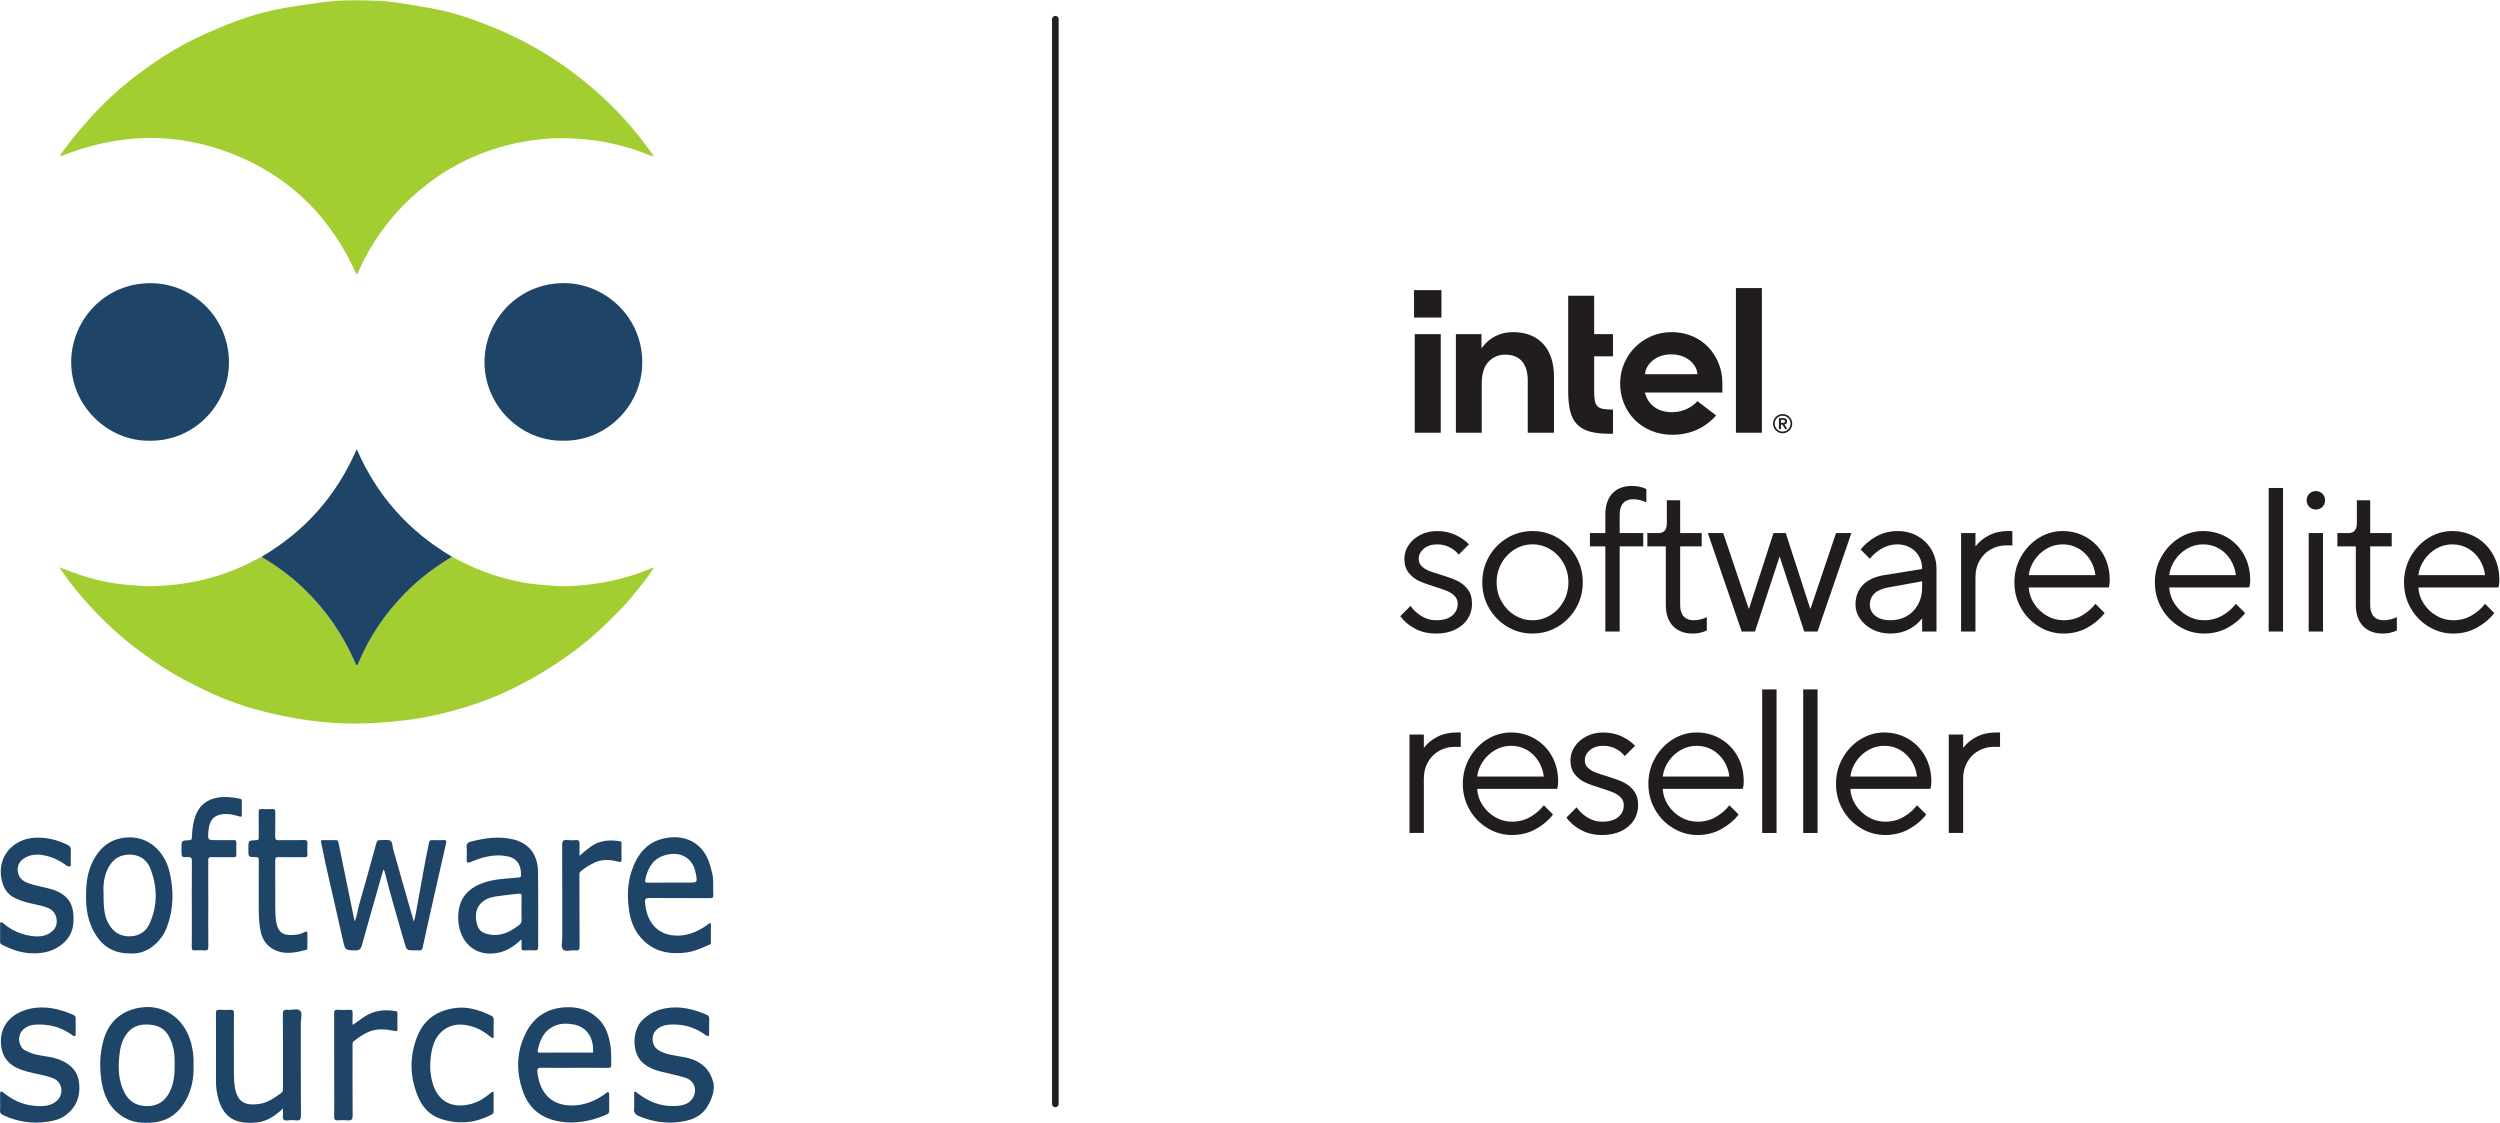 <?xml version="1.0" encoding="UTF-8" standalone="no"?>
<!-- Created with Inkscape (http://www.inkscape.org/) -->

<svg
   version="1.1"
   id="svg2"
   width="1004.76"
   height="451.267"
   viewBox="0 0 1004.76 451.267"
   sodipodi:docname="software-sources-intel-logo.eps"
   xmlns:inkscape="http://www.inkscape.org/namespaces/inkscape"
   xmlns:sodipodi="http://sodipodi.sourceforge.net/DTD/sodipodi-0.dtd"
   xmlns="http://www.w3.org/2000/svg"
   xmlns:svg="http://www.w3.org/2000/svg">
  <defs
     id="defs6" />
  <sodipodi:namedview
     id="namedview4"
     pagecolor="#ffffff"
     bordercolor="#000000"
     borderopacity="0.25"
     inkscape:showpageshadow="2"
     inkscape:pageopacity="0.0"
     inkscape:pagecheckerboard="0"
     inkscape:deskcolor="#d1d1d1" />
  <g
     id="g8"
     inkscape:groupmode="layer"
     inkscape:label="ink_ext_XXXXXX"
     transform="matrix(1.333,0,0,-1.333,0,451.267)">
    <g
       id="g10"
       transform="scale(0.1)">
      <path
         d="m 1970.83,2913.93 c -22.02,5.21 -42.06,15.98 -63.68,22.44 -46.09,13.77 -92.62,24.47 -140.75,28.61 -33.39,2.88 -66.7,5.09 -100.14,3.24 -113.07,-6.22 -218.86,-37.11 -316.11,-95.51 -39.28,-23.59 -75.49,-51.36 -109.34,-82.47 -69.39,-63.76 -122.49,-138.83 -160.57,-224.78 -1.1,-2.48 -1.64,-5.35 -5.48,-7.14 -76.084,170.47 -198.924,294.08 -373.115,362.81 -173.211,68.34 -346.758,62.65 -520.114,-7.61 2.465,10.3 9.305,16.64 14.321,23.57 26.851,37.11 56.66,71.73 87.836,105.34 40.753,43.92 85.238,83.71 132.976,119.5 57.027,42.73 116.813,81.35 181.75,111.73 74.789,34.99 151.035,65.67 232.074,82.5 46.891,9.73 94.407,15.97 141.942,22.35 56.01,7.51 111.97,6.67 167.73,4.43 29.3,-1.18 59.22,-5.48 88.65,-10.42 47.3,-7.95 94.88,-14.57 140.99,-28.15 68.48,-20.16 134.54,-46.44 198.41,-78.52 78.3,-39.33 150.01,-88.06 216.68,-144.81 70.81,-60.27 132.3,-128.73 185.32,-204.96 0.4,-0.58 0.25,-1.54 0.36,-2.32 l 0.26,0.17"
         style="fill:#a2ce32;fill-opacity:1;fill-rule:nonzero;stroke:none"
         id="path12" />
      <path
         d="m 181.262,1673.74 c 22.402,-8.03 44.605,-16.69 67.25,-23.98 46.554,-14.98 94.207,-24.83 143.101,-28.14 18.614,-1.26 37.231,-3.8 55.832,-3.68 112.629,0.76 219.7,24.89 319.731,77.74 7.39,3.91 14.851,7.68 22.281,11.51 1.301,-3.33 4.504,-4.31 7.219,-5.94 42.918,-25.71 82.613,-55.74 118.781,-90.28 66.648,-63.66 117.943,-138.06 154.723,-222.54 1.28,-2.95 1.05,-8.23 5.61,-8.02 4.13,0.19 4.51,5.13 5.82,8.24 33.03,78.6 80.45,147.61 139.92,208.33 42.07,42.96 89.8,78.88 141.44,109.62 34.01,-18.27 68.66,-35.23 105.11,-48.08 55.52,-19.57 112.36,-33.28 171.37,-37 22.98,-1.45 45.92,-4.48 68.96,-3.67 88.32,3.12 173.96,19.14 255.5,54.3 1.79,0.77 3.77,1.12 5.66,1.66 0.38,-0.28 0.76,-0.57 1.12,-0.87 -18.45,-30.73 -42.16,-57.53 -64.39,-85.39 -24.18,-30.3 -52.44,-56.91 -80.05,-84.02 -50.75,-49.82 -107.23,-92.52 -167.06,-130.6 -76.84,-48.91 -158.4,-88.99 -245.22,-116.33 -61.88,-19.48 -125.19,-34.72 -190.01,-42.68 -38.69,-4.75 -77.37,-7.65 -116.31,-9.37 -90.23,-3.97 -178.931,6.08 -266.978,24.86 -35.352,7.55 -70.43,16.53 -104.692,27.46 -62.308,19.88 -121.429,47.72 -179.332,78.3 -46.589,24.61 -89.996,53.76 -132.414,84.77 -34.046,24.89 -66.293,51.85 -96.816,80.86 -55.02,52.27 -104.82,109.07 -147.234,172.15 0.347,0.28 0.707,0.55 1.078,0.79"
         style="fill:#a2ce32;fill-opacity:1;fill-rule:nonzero;stroke:none"
         id="path14" />
      <path
         d="m 452.098,2056.55 c -128.844,-2.24 -242.172,108.27 -237.321,245.3 4.332,122.27 104.399,232.63 244.184,229.67 127.434,-2.7 235.215,-109.16 231.246,-246.23 C 686.664,2162.99 584.234,2055 452.098,2056.55"
         style="fill:#1e4468;fill-opacity:1;fill-rule:nonzero;stroke:none"
         id="path16" />
      <path
         d="m 1698.26,2056.55 c -130.03,-1.93 -238.82,107.89 -237.47,239.6 1.3,126.23 104.17,238.36 244.3,235.49 123.47,-2.52 237.24,-107.3 231.11,-249.69 -5.17,-119.8 -106.25,-226.97 -237.94,-225.4"
         style="fill:#1e4468;fill-opacity:1;fill-rule:nonzero;stroke:none"
         id="path18" />
      <path
         d="m 1362.97,1706.6 c -51.64,-30.74 -99.37,-66.66 -141.44,-109.62 -59.47,-60.72 -106.89,-129.73 -139.92,-208.33 -1.31,-3.11 -1.69,-8.05 -5.82,-8.24 -4.56,-0.21 -4.33,5.07 -5.61,8.02 -36.78,84.48 -88.075,158.88 -154.723,222.54 -36.168,34.54 -75.863,64.57 -118.781,90.28 -2.715,1.63 -5.918,2.61 -7.219,5.94 129.598,76.26 224.903,182.99 286.063,323.96 61.09,-140.82 157.3,-247.91 287.45,-324.55"
         style="fill:#1e4468;fill-opacity:1;fill-rule:nonzero;stroke:none"
         id="path20" />
      <path
         d="m 1155.66,762.77 c -21.63,-75.739 -43.57,-151.059 -64.31,-226.7 -3.55,-12.929 -8.68,-16.75 -21.67,-16.281 -28.74,1.031 -28.79,0.313 -35.35,29.07 -17.95,78.75 -35.982,157.469 -53.736,236.262 -4.508,20.008 -7.789,40.289 -12.297,60.301 -1.281,5.668 -0.227,7.058 5.23,6.969 12.797,-0.2 25.606,-0.25 38.393,0.027 5.55,0.113 7.48,-2.199 8.54,-7.469 14.55,-71.687 29.32,-143.34 44.05,-215 1.43,-6.961 2.94,-13.91 4.72,-22.328 7.77,16.52 8.86,33.527 13.44,49.539 17.6,61.66 34.95,123.399 51.73,185.289 2.13,7.84 4.91,10.551 12.68,10 9.94,-0.699 21.66,2.641 29.41,-1.609 7.44,-4.09 6.3,-17.09 8.91,-26.129 20.63,-71.551 40.85,-143.211 62.18,-218.332 5.46,16.941 7.1,31.43 9.79,45.641 12.09,64.031 22.4,128.402 35.95,192.171 1.47,6.899 3.86,8.379 9.97,8.227 11.59,-0.297 23.21,-0.43 34.79,0.031 7.42,0.301 8.54,-2.168 6.95,-9.051 -12.36,-53.546 -24.41,-107.168 -36.47,-160.789 -11.54,-51.3 -23.19,-102.578 -34.22,-154 -1.4,-6.488 -3.27,-9.089 -9.78,-8.589 -5.17,0.402 -10.39,0.089 -15.59,0.089 -22.89,0 -22.85,0.012 -29.06,21.641 -15.52,54.039 -31.58,107.93 -46.34,162.18 -4.87,17.879 -9.27,35.941 -13.99,53.898 -0.54,2.043 -1,3.813 -3.92,4.942"
         style="fill:#1e4468;fill-opacity:1;fill-rule:nonzero;stroke:none"
         id="path22" />
      <path
         d="m 1704.6,211.672 c 25.19,0 50.37,-0.102 75.56,0.129 3.11,0.019 8.07,-2.84 8.21,4.758 0.79,43.089 -21.28,73.91 -60.93,80.421 -19.01,3.122 -38.98,3.079 -57.37,-5.539 -29.89,-14.023 -41.55,-40.281 -48.25,-70.55 -1.89,-8.563 -0.08,-9.391 7.21,-9.321 25.19,0.25 50.38,0.102 75.57,0.102 z m 27.02,-45.844 c -33.17,0 -66.36,-0.297 -99.53,0.203 -8.93,0.129 -12.78,-1.551 -11.88,-11.5 6.09,-67.16 46.29,-108.269 118.32,-101.519 32.71,3.066 61.75,16.43 88.06,35.84 2.18,1.609 3.73,4.578 7.07,3.309 4.02,-1.52 3.03,-5.211 3.04,-8.238 0.08,-15.594 -0.2,-31.191 0.16,-46.773 0.14,-6.109 -2.25,-9.59 -7.62,-11.969 -27.32,-12.121 -55.5,-20.09 -85.51,-23.051 -28.92,-2.859 -57.17,-0.16 -84.14,8.691 -40,13.129 -67.57,41.621 -81.87,80.809 -22.63,62.012 -21.43,124.371 9.62,183.101 23.28,44.032 61.43,69.418 112.6,73.329 40.39,3.082 76.03,-6.539 105.27,-35.629 22.5,-22.399 30.83,-51.121 35.56,-81.289 2.91,-18.571 1.56,-37.352 2.11,-56.039 0.22,-7.313 -1.82,-9.543 -9.33,-9.454 -33.97,0.411 -67.95,0.18 -101.93,0.18"
         style="fill:#1e4468;fill-opacity:1;fill-rule:nonzero;stroke:none"
         id="path24" />
      <path
         d="m 1572.4,644.961 c 0,12.769 -0.32,25.551 0.14,38.301 0.23,6.519 -2.17,8.429 -8.26,7.699 -17.61,-2.109 -35.28,-3.672 -52.84,-6.09 -15.57,-2.152 -31.77,-3.711 -45.64,-11.152 -26.01,-13.957 -35.62,-38.559 -29.07,-68.848 5.15,-23.82 15.1,-32.402 38.62,-36.93 35.36,-6.82 63.21,8.321 89.81,28.34 5.95,4.481 7.87,10.129 7.41,17.571 -0.65,10.339 -0.16,20.738 -0.17,31.109 z m 0.01,-91.801 c -21.42,-19.691 -42.97,-34.789 -69.85,-40.301 -70.48,-14.449 -115.27,32.43 -120.52,93.411 -1.44,16.652 -0.47,33.46 4.36,49.679 10.9,36.692 38.27,56.5 72.38,68.211 30.55,10.488 62.82,12 94.69,14.52 18.44,1.449 18.53,0.308 16.99,18.601 -2.1,24.957 -15.02,39.989 -36.69,45.289 -29.92,7.309 -58.83,3.051 -87.47,-5.761 -9.47,-2.918 -18.57,-7.047 -27.78,-10.778 -7.82,-3.16 -12,-2.152 -11.52,7.75 0.59,11.981 1.05,24.09 -0.12,35.969 -1.1,11.102 2.73,15.738 13.45,18.398 42.37,10.532 84.93,16.84 128.09,6.18 48.64,-12.008 72.81,-48.187 73.67,-95.859 1.38,-75.571 0.19,-151.188 0.6,-226.778 0.05,-9.511 -2.51,-12.519 -11.88,-11.761 -9.94,0.789 -20.01,0.57 -29.98,0.039 -7.04,-0.379 -9,2.34 -8.54,8.941 0.5,7.16 0.12,14.379 0.12,24.25"
         style="fill:#1e4468;fill-opacity:1;fill-rule:nonzero;stroke:none"
         id="path26" />
      <path
         d="m 526.488,175.059 c 0,5.601 0.078,11.191 -0.011,16.781 -0.407,25.039 -6.133,49.191 -18.223,70.75 -14.66,26.14 -38.965,33.898 -68.656,33.84 -32.27,-0.059 -52.301,-15.399 -66.274,-41.809 -8.828,-16.68 -11.75,-35.019 -13.613,-53.73 -3.742,-37.653 -2.445,-74.321 15.168,-108.961 14.957,-29.41 39.066,-42.539 71.543,-41.48 30.187,0.992 51.461,15.359 64.933,42.332 13.028,26.059 15.719,53.821 15.133,82.278 z m 57.129,-1.391 C 584.855,129.461 576.113,89.078 550.965,53.078 527.285,19.18 494.766,2.129 453.648,0.32 429.547,-0.738 405.355,0.488 383.777,11.102 338.672,33.27 315.164,71.859 306.891,120.531 c -7.493,44.071 -6.703,88.27 5.851,130.949 14.641,49.782 48.555,82.661 99.731,94.032 76.312,16.957 143.121,-26.961 163.937,-105.672 5.844,-22.09 7.895,-44.488 7.207,-66.172"
         style="fill:#1e4468;fill-opacity:1;fill-rule:nonzero;stroke:none"
         id="path28" />
      <path
         d="m 2023.24,724.211 c 17.2,0 34.4,0 51.59,0 28.05,0 28.19,0.027 22.95,28.078 -10.08,54.039 -56.18,68.57 -99.83,52.262 -32.28,-12.071 -46.28,-40.481 -52.77,-72.813 -1.42,-7.07 2.92,-7.636 8.46,-7.597 23.2,0.168 46.4,0.07 69.6,0.07 z m 120.12,-122.102 c 0,-19.097 0.05,-37.488 -0.04,-55.871 -0.02,-3.34 1.04,-6.898 -3.72,-8.91 -22.98,-9.719 -45.74,-20.648 -70.66,-23.867 -50.34,-6.492 -96.67,2.051 -133.31,40.84 -24.12,25.551 -35.39,57.09 -39.66,91.129 -4.68,37.269 -4.18,74.781 7.39,110.738 16.61,51.57 46.12,91.742 103.55,102.363 37.74,6.981 73.17,0.559 101.81,-26.179 22.79,-21.293 31.88,-50.313 38.73,-80.172 4.97,-21.66 1.71,-43.371 3.22,-64.989 0.58,-8.339 -2.76,-9.781 -10.25,-9.742 -60.77,0.27 -121.54,-0.097 -182.3,0.403 -10.3,0.078 -13.99,-2.082 -13.19,-13.012 4.48,-61.02 38.51,-102.5 102.78,-100.32 31.21,1.058 58.98,14.128 84.39,31.941 3.17,2.219 5.51,5.738 11.26,5.648"
         style="fill:#1e4468;fill-opacity:1;fill-rule:nonzero;stroke:none"
         id="path30" />
      <path
         d="M 853.137,43.23 C 828.641,19.719 802.98,3.609 772.688,0.918 710.191,-4.629 670.59,14.191 655.48,84.148 c -3.093,14.32 -4.375,28.961 -4.335,43.731 0.191,67.191 0.246,134.371 -0.114,201.562 -0.047,8.809 1.961,12.118 11.223,11.379 10.726,-0.851 21.613,-0.73 32.363,-0.031 8.41,0.551 10.801,-2.148 10.75,-10.609 -0.351,-60.391 -0.398,-120.782 -0.035,-181.16 0.09,-15.071 0.574,-30.418 3.402,-45.149 8.477,-44.16 33.934,-52.531 73.215,-46.922 25.617,3.66 45.961,18.711 66.321,33.359 5.523,3.973 4.878,9.512 4.878,15.089 -0.019,73.981 0.262,147.973 -0.304,221.954 -0.086,11.386 3.34,14.589 14.011,13.398 12.965,-1.449 29.938,5.469 38.004,-2.68 7.465,-7.531 2.055,-24.332 2.075,-37.031 0.148,-93.18 -0.168,-186.359 0.386,-279.539 0.075,-11.961 -3.332,-15.32 -14.636,-14.012 -8.286,0.961 -16.918,1.172 -25.137,-0.039 -13,-1.918 -15.988,3.762 -14.539,15.211 0.73,5.769 0.129,11.711 0.129,20.57"
         style="fill:#1e4468;fill-opacity:1;fill-rule:nonzero;stroke:none"
         id="path32" />
      <path
         d="m 312.215,689.949 c 0,-48.129 3.316,-68.929 15.914,-90.929 14.184,-24.758 35.855,-37.731 64.719,-36.731 26.547,0.922 46.828,14.141 57.711,37.57 24.972,53.782 24.101,109.711 3.968,164.172 -10.629,28.75 -33.98,47.078 -71.254,44.289 -29.66,-2.218 -48.168,-19.761 -59.906,-45.718 -11.09,-24.532 -12.433,-50.524 -11.152,-72.653 z m 81.086,-179.211 c -53.43,-0.449 -86.863,23.434 -109.942,64.942 -23.629,42.511 -25.754,88.242 -23.035,135.25 2.192,37.898 12.442,72.64 35.336,103.09 20.266,26.949 46.844,42.148 81.094,45.89 69.863,7.641 119.019,-41.41 133.812,-101.199 14.067,-56.852 13.239,-113.441 -7.214,-168.68 -14.942,-40.351 -57.043,-83.14 -110.051,-79.293"
         style="fill:#1e4468;fill-opacity:1;fill-rule:nonzero;stroke:none"
         id="path34" />
      <path
         d="m 0.352,61.398 c 0,8.801 0.082,17.602 -0.023,26.391 -0.094,7.93 3.75,8.172 8.738,4.141 C 36.133,70.039 66.359,54.77 101.223,51.539 c 26.519,-2.461 53.75,-3.211 74.054,19.039 16.207,17.762 13.301,52.391 -14.507,63.531 -25.082,10.063 -52.028,12.821 -77.813,20.129 -21.57,6.121 -42.441,13.242 -58.359,30.203 -12.711,13.539 -19.035,29.539 -21.16,48.008 -7.266,63.141 35.395,99.141 83.742,110.789 46.8,11.282 90.992,0.91 133.996,-17.758 5.094,-2.21 7.121,-5.23 6.988,-10.89 -0.355,-15.18 -0.043,-30.379 -0.195,-45.57 -0.028,-2.469 1.558,-5.891 -2.196,-7.192 -2.921,-1.008 -5.113,0.524 -7.535,2.301 -33.371,24.531 -70.679,34.461 -112.066,31.902 -38.981,-2.41 -60.051,-35.011 -42.098,-66.57 2.988,-5.25 7.191,-8.602 11.93,-11.172 15.781,-8.539 32.773,-13.277 50.582,-15.859 33.559,-4.852 66.852,-10.86 91.801,-37.121 13.152,-13.84 19.023,-30.688 20.535,-49.508 C 241.984,77.539 229.316,46.578 198.297,23.148 181.109,10.16 161.035,5.699 140.773,2.891 95.422,-3.422 51.805,3.629 10.133,22.941 2.852,26.309 -0.844,30.141 0.164,38.641 c 0.883,7.488 0.184,15.168 0.188,22.758"
         style="fill:#1e4468;fill-opacity:1;fill-rule:nonzero;stroke:none"
         id="path36" />
      <path
         d="m 1912.02,60.48 c 0,8.789 -0.06,17.59 0.04,26.379 0.03,2.269 -0.98,5.129 1.49,6.59 3.25,1.91 4.92,-1.25 7.02,-2.871 32.63,-25.09 68.63,-41.238 110.63,-39.977 18.74,0.559 38.4,2.508 51.91,16.789 19.2,20.27 18.53,57.82 -18.35,69.05 -23.73,7.227 -48.22,11.899 -72.3,18.008 -19.37,4.91 -37.64,12.289 -53.21,25.34 -35.25,29.539 -33.64,98.973 -2.83,129.481 20.47,20.281 44.6,31.648 72.11,36.332 42.51,7.25 82.54,-3.012 121.43,-19.5 5.7,-2.422 8.64,-5.622 8.35,-12.512 -0.6,-14.77 -0.11,-29.578 -0.25,-44.371 -0.02,-2.539 1.39,-5.918 -2.17,-7.321 -2.86,-1.109 -5.07,0.321 -7.53,2.122 -33.35,24.531 -70.65,35.242 -112.02,31.832 -30.73,-2.532 -54.25,-22.422 -47.62,-53.063 3.91,-18.059 16.78,-25.539 32.19,-31.461 23.85,-9.18 49.49,-9.808 73.96,-16.129 38.61,-9.961 64.39,-32.66 75.36,-71.5 8.02,-28.398 -10.76,-76 -36.87,-97.129 -18.84,-15.242 -40.88,-20.66 -63.59,-23.809 -41.18,-5.711 -80.9,0.418 -119.73,15.809 -13.55,5.379 -20.62,11.391 -18.15,26.34 0.83,5.059 0.13,10.371 0.13,15.57"
         style="fill:#1e4468;fill-opacity:1;fill-rule:nonzero;stroke:none"
         id="path38" />
      <path
         d="m 0.352,572.238 c 0.004,8.793 -0.062,17.59 0.051,26.391 0.027,2.16 -0.93,4.992 2.285,5.949 2.609,0.781 4.496,-0.566 6.391,-2.226 C 33.578,580.871 62.441,568.09 94.266,563.48 c 24.285,-3.531 48.382,-1.699 67.148,17.989 16.844,17.672 10.906,52.23 -10.797,63.472 -17.183,8.911 -36.125,11.719 -54.558,15.95 -19.035,4.359 -37.828,9.738 -54.832,18.82 -21.625,11.539 -32.254,31.93 -36.789,55.641 -8.426,44.039 8.609,84.839 46.234,107.726 23.477,14.281 49.883,18.383 76.84,16.313 26.64,-2.051 52.133,-9.262 76.183,-21.403 6.899,-3.476 10.36,-7.379 9.953,-15.519 -0.66,-13.168 -0.031,-26.391 -0.285,-39.578 -0.058,-3.211 2.168,-7.832 -2.57,-9.352 -3.77,-1.219 -7.309,-0.141 -10.969,2.602 -21.265,15.929 -44.953,26.718 -71.277,31.089 -19.293,3.211 -37.926,1.309 -54.957,-9.21 -13.996,-8.641 -21.477,-21.071 -20.152,-37.782 1.383,-17.5 11.199,-29.238 27.02,-35.758 22.375,-9.21 46.453,-12.39 69.66,-18.691 16.66,-4.527 32.371,-10.91 45.598,-22.238 23.508,-20.133 26.551,-47.18 25.801,-75.821 -0.871,-33.332 -16.496,-57.878 -43.438,-75.941 -26.949,-18.059 -57.207,-22.328 -88.863,-20.289 -29.449,1.891 -56.23,12.129 -82.402,24.988 -5.445,2.684 -6.707,5.34 -6.539,10.563 0.277,8.39 0.074,16.789 0.078,25.187"
         style="fill:#1e4468;fill-opacity:1;fill-rule:nonzero;stroke:none"
         id="path40" />
      <path
         d="m 1488.31,93.461 c 0,-19.922 -0.24,-39.461 0.15,-58.992 0.1,-5.547 -2.8,-7.75 -6.82,-9.879 -49.31,-25.98 -100.77,-29.84 -153.26,-12.559 -34.25,11.277 -56.31,37.43 -69.29,69.707 -24.44,60.774 -24.72,122.582 0.88,183.133 20.63,48.797 59.69,73.777 111.58,81.109 39.18,5.54 74.2,-6.269 108.67,-22.402 6.27,-2.937 8.53,-6.738 8.27,-13.719 -0.58,-15.168 -0.13,-30.379 -0.23,-45.57 -0.02,-2.66 1.32,-6.109 -1.3,-7.84 -3.61,-2.379 -6.02,1.571 -8.14,3.27 -16.53,13.301 -34.39,24.472 -54.7,30.5 -31.75,9.422 -62.6,9.531 -89.97,-13.199 -18.69,-15.532 -27.79,-36.571 -32.32,-59.329 -6.72,-33.82 -7.03,-67.98 3.55,-101.211 17.83,-56.011 61.61,-73.699 115.36,-59.511 21.93,5.793 40.52,17.793 57.65,32.27 2.42,2.043 4.56,4.5 9.92,4.223"
         style="fill:#1e4468;fill-opacity:1;fill-rule:nonzero;stroke:none"
         id="path42" />
      <path
         d="m 628,660.219 c 0,-43.188 -0.207,-86.379 0.18,-129.559 0.078,-8.262 -1.977,-11.371 -10.582,-10.73 -9.942,0.75 -20.008,0.621 -29.969,0.031 -7.274,-0.441 -9.617,1.648 -9.481,9.238 0.477,26.781 0.184,53.582 0.184,80.371 0,59.578 -0.219,119.168 0.223,178.739 0.07,9.589 -1.789,13.32 -12.215,12.89 -19.184,-0.789 -19.207,-0.16 -19.207,19.301 0,2.398 0,4.801 0,7.199 0,23.403 -0.012,23.731 23.597,24.43 6.821,0.199 7.489,2.883 7.743,8.57 1.082,24.199 3.632,47.981 13.312,70.832 17.848,42.137 59.199,52.641 94.031,50.758 12.153,-0.648 24.344,-2.18 36.379,-4.859 4.766,-1.059 6.989,-1.762 6.887,-7.032 -0.273,-13.988 -0.219,-27.988 -0.035,-41.976 0.07,-5.434 -1.059,-6.434 -6.781,-4.774 -11.328,3.282 -22.996,6.84 -34.641,7.313 -40.594,1.629 -56.766,-15 -59.488,-54.043 -1.711,-24.547 -1.114,-24.59 23.554,-24.59 17.594,0 35.196,-0.226 52.782,0.121 6.222,0.129 8.433,-1.738 8.183,-8.121 -0.453,-11.566 -0.515,-23.199 0.02,-34.769 0.32,-6.981 -2.184,-8.848 -8.863,-8.739 -21.989,0.34 -43.993,-0.242 -65.973,0.321 -8.098,0.211 -10.027,-2.582 -9.977,-10.161 C 628.148,747.391 628,703.801 628,660.219"
         style="fill:#1e4468;fill-opacity:1;fill-rule:nonzero;stroke:none"
         id="path44" />
      <path
         d="m 780.074,708 c 0,27.578 -0.191,55.16 0.129,82.738 0.082,7.223 -1.019,10.571 -9.609,10.461 -21.703,-0.25 -21.707,0.25 -21.707,21.539 0,1.602 0,3.203 0,4.801 0,23.711 -0.008,24 23.394,24.602 6.516,0.168 7.981,2.269 7.914,8.328 -0.285,25.582 0.071,51.16 -0.254,76.742 -0.082,6.457 1.274,9.277 8.422,8.879 10.762,-0.59 21.602,-0.59 32.364,0 7.445,0.422 9.496,-2.11 9.363,-9.43 -0.43,-23.969 0.293,-47.969 -0.387,-71.941 -0.269,-9.5 1.5,-13.071 12.074,-12.68 24.75,0.91 49.571,-0.219 74.328,0.551 9.458,0.301 11.465,-2.82 10.856,-11.41 -0.738,-10.34 -0.695,-20.801 -0.004,-31.149 0.508,-7.64 -2.203,-9.363 -9.426,-9.242 -25.578,0.422 -51.176,-0.32 -76.738,0.41 -9.395,0.27 -11.113,-2.898 -11.047,-11.449 0.383,-46.762 -0.012,-93.531 0.301,-140.301 0.094,-14.277 0.273,-28.781 2.672,-42.801 6.894,-40.296 28.336,-43 61.363,-39.277 8.691,0.981 16.922,3.957 24.723,7.867 6.558,3.293 8.261,1.063 8.086,-5.679 -0.356,-13.579 -0.047,-27.18 -0.157,-40.77 -0.023,-2.937 0.957,-6.238 -3.793,-7.418 -29.363,-7.293 -58.711,-14.512 -88.613,-2.832 -28.34,11.07 -43.625,32.473 -49.18,61.922 -7.003,37.109 -4.558,74.578 -5.066,111.949 -0.07,5.199 -0.008,10.391 -0.008,15.59"
         style="fill:#1e4468;fill-opacity:1;fill-rule:nonzero;stroke:none"
         id="path46" />
      <path
         d="m 1062.97,295.27 c 14.2,8.121 25.23,18.3 37.88,26.152 28.86,17.906 59.54,20.937 92.12,15.25 5.28,-0.922 5.3,-3.344 5.29,-7.102 -0.04,-15.191 -0.25,-30.379 0.08,-45.558 0.16,-7.094 -1.47,-8.371 -8.93,-6.883 -26.63,5.332 -53.42,8.082 -79.44,-3.469 -15.74,-6.988 -29.54,-16.969 -43.06,-27.43 -5.04,-3.902 -3.91,-9.21 -3.91,-14.281 -0.04,-69.918 -0.28,-139.847 0.23,-209.781 0.08,-11.547 -3.08,-15.789 -14.75,-14.688 -9.91,0.938 -19.99,0.668 -29.95,0.051 -8.35,-0.52 -11.16,2.309 -11.02,10.809 0.45,27.559 0.17,55.141 0.17,82.711 0,75.929 0.14,151.847 -0.2,227.769 -0.04,9.051 1.77,12.828 11.65,12.02 11.52,-0.942 23.19,-0.711 34.74,-0.039 7.78,0.437 9.54,-2.582 9.23,-9.653 -0.49,-11.457 -0.13,-22.949 -0.13,-35.878"
         style="fill:#1e4468;fill-opacity:1;fill-rule:nonzero;stroke:none"
         id="path48" />
      <path
         d="m 1747.24,804.828 c 11.92,11.192 22.64,19.762 33.84,27.813 26.69,19.168 56.25,21.168 87.34,16.507 5.08,-0.757 5.53,-3.32 5.52,-7.277 -0.07,-16 -0.27,-32 0.07,-47.992 0.17,-7.688 -2.57,-8.367 -9.4,-6.609 -22.98,5.929 -46.21,8.269 -68.83,-1.309 -16.44,-6.961 -31.69,-16.152 -45.1,-28.121 -2.72,-2.43 -3.77,-5.051 -3.75,-9.238 0.34,-72 0.09,-144 0.53,-216 0.06,-9.563 -1.62,-13.883 -12.15,-12.653 -13,1.52 -30.5,-5.48 -37.96,2.723 -6.47,7.117 -2.1,24.308 -2.11,37.047 -0.07,92.793 0.17,185.601 -0.31,278.39 -0.06,11.84 3.53,15.559 14.92,14.403 8.7,-0.891 17.62,-0.723 26.36,-0.032 8.76,0.7 11.29,-3.218 11.1,-11.128 -0.28,-11.192 -0.07,-22.391 -0.07,-36.524"
         style="fill:#1e4468;fill-opacity:1;fill-rule:nonzero;stroke:none"
         id="path50" />
      <path
         d="m 179.355,2912.2 -0.335,0.62 0.746,-0.05 z"
         style="fill:#a2ce32;fill-opacity:1;fill-rule:nonzero;stroke:none"
         id="path52" />
      <path
         d="m 1970.57,2913.76 c 0.42,-0.43 0.84,-0.86 1.26,-1.28 -0.32,-0.03 -0.64,-0.07 -0.96,-0.1 -0.01,0.52 -0.03,1.03 -0.04,1.55 l -0.26,-0.17"
         style="fill:#a2ce32;fill-opacity:1;fill-rule:nonzero;stroke:none"
         id="path54" />
      <path
         d="m 180.184,1672.95 c -0.508,0.48 -1.02,0.97 -1.528,1.45 1.196,1.04 2.02,0.69 2.586,-0.67 -0.351,-0.23 -0.711,-0.5 -1.058,-0.78"
         style="fill:#a2ce32;fill-opacity:1;fill-rule:nonzero;stroke:none"
         id="path56" />
      <path
         d="m 1969.57,1673.81 c 0.65,1.24 1.49,1.68 2.66,0.59 -0.52,-0.49 -1.03,-0.97 -1.54,-1.46 -0.36,0.3 -0.74,0.59 -1.12,0.87"
         style="fill:#a2ce32;fill-opacity:1;fill-rule:nonzero;stroke:none"
         id="path58" />
      <path
         d="m 5376.88,2110.47 c -0.93,-0.08 -1.87,-0.12 -2.8,-0.12 h -4.45 v 9.28 h 4.45 c 0.93,0 1.87,-0.03 2.8,-0.08 0.94,-0.05 1.78,-0.24 2.54,-0.55 0.75,-0.31 1.36,-0.78 1.83,-1.4 0.47,-0.62 0.7,-1.48 0.7,-2.57 0,-1.1 -0.23,-1.95 -0.7,-2.58 -0.47,-0.62 -1.08,-1.09 -1.83,-1.4 -0.76,-0.31 -1.6,-0.51 -2.54,-0.58 z m 3.28,-4.8 c 2.26,0.26 4.14,1.12 5.63,2.57 1.5,1.46 2.24,3.64 2.24,6.55 0,3.22 -0.94,5.69 -2.84,7.41 -1.9,1.72 -4.85,2.57 -8.85,2.57 h -12.79 v -33.14 h 6.08 v 13.57 h 4.45 l 8.26,-13.57 h 6.39 z m 16.53,-6.94 c -1.25,-2.91 -2.95,-5.45 -5.11,-7.6 -2.15,-2.16 -4.69,-3.86 -7.6,-5.11 -2.91,-1.25 -6.01,-1.87 -9.28,-1.87 -3.28,0 -6.37,0.62 -9.28,1.87 -2.91,1.25 -5.44,2.95 -7.6,5.11 -2.16,2.15 -3.86,4.69 -5.11,7.6 -1.25,2.91 -1.87,6 -1.87,9.28 0,3.27 0.62,6.37 1.87,9.28 1.25,2.91 2.95,5.44 5.11,7.6 2.16,2.16 4.69,3.86 7.6,5.11 2.91,1.24 6,1.87 9.28,1.87 3.27,0 6.37,-0.63 9.28,-1.87 2.91,-1.25 5.45,-2.95 7.6,-5.11 2.16,-2.16 3.86,-4.69 5.11,-7.6 1.25,-2.91 1.87,-6.01 1.87,-9.28 0,-3.28 -0.62,-6.37 -1.87,-9.28 z m 4.71,20.54 c -1.53,3.51 -3.61,6.58 -6.23,9.21 -2.63,2.62 -5.69,4.7 -9.21,6.24 -3.51,1.53 -7.26,2.29 -11.26,2.29 -4,0 -7.76,-0.76 -11.27,-2.29 -3.51,-1.54 -6.57,-3.62 -9.19,-6.24 -2.63,-2.63 -4.71,-5.7 -6.25,-9.21 -1.53,-3.5 -2.29,-7.26 -2.29,-11.26 0,-4 0.76,-7.76 2.29,-11.27 1.54,-3.51 3.62,-6.57 6.25,-9.2 2.62,-2.62 5.68,-4.7 9.19,-6.24 3.51,-1.53 7.27,-2.3 11.27,-2.3 4,0 7.75,0.77 11.26,2.3 3.52,1.54 6.58,3.62 9.21,6.24 2.62,2.63 4.7,5.69 6.23,9.2 1.54,3.51 2.31,7.27 2.31,11.27 0,4 -0.77,7.76 -2.31,11.26 z m -441.38,137.87 c -0.03,21.78 24.98,59.78 78.86,59.85 53.89,0 78.94,-37.98 78.94,-59.75 z m 232.99,-27.28 c 0,21.31 -3.81,41.55 -11.31,60.13 -7.5,18.56 -18.12,35.08 -31.54,49.1 -13.41,13.99 -29.71,25.1 -48.46,33 -18.75,7.89 -39.69,11.89 -62.21,11.89 -21.32,0 -41.64,-4.1 -60.4,-12.19 -18.77,-8.1 -35.29,-19.22 -49.1,-33.03 -13.83,-13.83 -24.95,-30.35 -33.04,-49.11 -8.09,-18.74 -12.19,-39.06 -12.19,-60.39 0,-21.35 3.91,-41.68 11.6,-60.43 7.71,-18.77 18.52,-35.29 32.13,-49.08 13.61,-13.82 30.33,-24.93 49.67,-33.02 19.37,-8.09 40.81,-12.2 63.74,-12.2 66.28,0 107.62,30.16 132.3,58.36 l -56.38,42.95 c -11.89,-14.1 -40.09,-33.23 -75.32,-33.23 -22.1,0 -40.29,5.11 -54.08,15.2 -13.81,10.09 -23.31,23.98 -28.26,41.28 l -0.79,2.76 h 233.64 z m -540.44,118.8 c -21.7,23.44 -52.36,35.32 -91.13,35.32 -18.69,0 -35.98,-3.85 -51.4,-11.45 -15.41,-7.6 -28.5,-18.27 -38.92,-31.72 l -4.27,-5.51 -0.03,4.95 v 37.7 h -77.27 v -297.39 h 77.87 v 158.43 l 0.07,-10.99 c 0,1.82 0.03,3.6 0.08,5.36 0.8,27.78 7.74,48.52 20.66,61.67 13.79,14.03 30.51,21.14 49.73,21.14 22.6,0 39.85,-6.92 51.28,-20.58 11.19,-13.39 16.91,-32.57 17.02,-57 h 0.01 v -0.61 c 0,-0.04 0,-0.09 0,-0.14 v 0 -157.28 h 79.07 v 168.82 c 0,42.39 -11.03,75.79 -32.77,99.28 z m 659.61,-268.1 v 436.18 h -78.34 v -436.18 z m -449.01,-3.01 v 72.91 c -11.54,0.07 -21.07,0.68 -28.34,1.83 -8.09,1.28 -14.28,4.02 -18.39,8.15 -4.14,4.12 -6.88,10.1 -8.16,17.77 -1.22,7.33 -1.83,17 -1.83,28.72 v 104.02 h 56.72 v 67 h -56.72 v 115.86 h -78.34 v -287.48 c 0,-24.25 2.1,-44.88 6.26,-61.32 4.11,-16.25 11.14,-29.52 20.88,-39.45 9.73,-9.94 22.59,-17.15 38.24,-21.45 15.81,-4.36 35.91,-6.56 59.77,-6.56 z m -519.3,3.01 v 297.39 h -78.34 v -297.39 z m -80.51,347.48 h 82.67 v 82.66 h -82.67 v -82.66"
         style="fill:#211d1d;fill-opacity:1;fill-rule:nonzero;stroke:none"
         id="path60" />
      <path
         d="m 4252.74,1558.61 c 8.26,-11.99 19.18,-22.17 32.79,-30.63 13.6,-8.46 28.42,-12.67 44.49,-12.67 21.03,0 37.1,4.62 48.24,13.92 11.13,9.29 16.69,21.13 16.69,35.56 0,9.45 -2.99,17.29 -8.96,23.47 -5.97,6.18 -13.6,11.21 -22.87,15.16 -9.29,3.89 -21.34,8.15 -36.19,12.67 -20.19,6.18 -36.37,12.04 -48.52,17.6 -12.17,5.61 -22.58,13.81 -31.22,24.76 -8.65,10.91 -12.99,25.03 -12.99,42.32 0,14.43 4.24,28.03 12.67,40.81 8.44,12.77 20.2,23.1 35.26,30.94 15.03,7.84 32.03,11.73 51.01,11.73 20.17,0 38.63,-3.89 55.32,-11.73 16.69,-7.84 30.19,-17.34 40.49,-28.45 l -30.91,-30.89 c -6.6,8.62 -15.55,15.94 -26.9,21.91 -11.34,5.97 -24.01,8.98 -38,8.98 -16.51,0 -29.91,-4.31 -40.21,-12.98 -10.31,-8.67 -15.45,-18.74 -15.45,-30.32 0,-9.04 2.88,-16.46 8.64,-22.22 5.79,-5.82 13.01,-10.44 21.65,-13.92 8.68,-3.53 20.62,-7.53 35.85,-12.04 20.2,-6.18 36.58,-12.2 49.17,-17.97 12.57,-5.76 23.29,-14.33 32.14,-25.65 8.88,-11.31 13.29,-26.06 13.29,-44.18 0,-16.51 -4.31,-31.57 -12.98,-45.17 -8.64,-13.6 -21.23,-24.4 -37.72,-32.45 -16.48,-8.05 -35.64,-12.04 -57.5,-12.04 -24.32,0 -45.74,5.03 -64.27,15.16 -18.56,10.07 -33.21,22.53 -43.9,37.38 l 30.89,30.94"
         style="fill:#221d1d;fill-opacity:1;fill-rule:nonzero;stroke:none"
         id="path62" />
      <path
         d="m 4620.62,1515.31 c 19.36,0 37.3,5.04 53.78,15.16 16.49,10.07 29.68,23.89 39.56,41.43 9.9,17.5 14.85,36.76 14.85,57.79 0,21.03 -4.95,40.29 -14.85,57.79 -9.88,17.55 -23.07,31.36 -39.56,41.43 -16.48,10.12 -34.42,15.16 -53.78,15.16 -19.4,0 -37.31,-5.04 -53.8,-15.16 -16.48,-10.07 -29.67,-23.88 -39.58,-41.43 -9.89,-17.5 -14.83,-36.76 -14.83,-57.79 0,-21.03 4.94,-40.29 14.83,-57.79 9.91,-17.54 23.1,-31.36 39.58,-41.43 16.49,-10.12 34.4,-15.16 53.8,-15.16 z m 0,-40.18 c -27.63,0 -52.99,6.9 -76.07,20.71 -23.08,13.81 -41.4,32.45 -55.01,55.97 -13.6,23.47 -20.4,49.43 -20.4,77.88 0,28.45 6.8,54.41 20.4,77.88 13.61,23.52 31.93,42.16 55.01,55.97 23.08,13.81 48.44,20.71 76.07,20.71 27.59,0 52.95,-6.9 76.03,-20.71 23.08,-13.81 41.43,-32.45 55.04,-55.97 13.6,-23.47 20.4,-49.43 20.4,-77.88 0,-28.45 -6.8,-54.41 -20.4,-77.88 -13.61,-23.52 -31.96,-42.16 -55.04,-55.97 -23.08,-13.81 -48.44,-20.71 -76.03,-20.71"
         style="fill:#221d1d;fill-opacity:1;fill-rule:nonzero;stroke:none"
         id="path64" />
      <path
         d="m 4793.71,1737.89 v 40.19 h 46.39 v 55.65 c 0,27.57 7.12,48.91 21.32,63.97 14.22,15.05 33.9,22.58 59.05,22.58 15.66,0 30.09,-3.11 43.28,-9.29 v -40.19 c -13.19,6.18 -26.58,9.3 -40.19,9.3 -12.77,0 -22.66,-3.95 -29.67,-11.74 -7.01,-7.84 -10.51,-19.41 -10.51,-34.63 v -55.65 h 71.1 v -40.19 h -71.1 v -256.58 h -43.28 v 256.58 h -46.39"
         style="fill:#221d1d;fill-opacity:1;fill-rule:nonzero;stroke:none"
         id="path66" />
      <path
         d="m 4966.81,1737.89 v 40.19 h 34.01 c 7.84,0 13.91,2.49 18.25,7.42 4.33,4.93 6.49,12.77 6.49,23.47 v 68.01 h 40.18 v -98.9 h 64.93 v -40.19 h -64.93 v -176.21 c 0,-15.27 3.51,-26.79 10.52,-34.63 7.01,-7.84 16.9,-11.74 29.67,-11.74 13.6,0 27,3.07 40.18,9.3 v -40.19 c -13.18,-6.23 -27.2,-9.29 -42.02,-9.29 -25.57,0 -45.56,7.53 -59.97,22.58 -14.43,15.01 -21.65,36.34 -21.65,63.97 v 176.21 h -55.66"
         style="fill:#221d1d;fill-opacity:1;fill-rule:nonzero;stroke:none"
         id="path68" />
      <path
         d="m 5149.2,1778.08 h 46.37 l 76.68,-227.51 h 1.22 l 73.6,227.51 h 37.1 l 73.57,-227.51 h 1.21 l 76.69,227.51 h 46.37 l -102.03,-296.77 h -40.18 l -73.57,224.44 h -1.25 l -73.57,-224.44 h -40.18 l -102.03,296.77"
         style="fill:#221d1d;fill-opacity:1;fill-rule:nonzero;stroke:none"
         id="path70" />
      <path
         d="m 5699.47,1515.31 c 18.54,0 35.02,4.1 49.45,12.36 14.41,8.25 25.76,19.88 34.01,34.94 8.23,15.06 12.36,32.24 12.36,51.61 v 18.59 l -102.02,-18.59 c -18.54,-3.27 -32.45,-9.35 -41.72,-18.23 -9.26,-8.87 -13.91,-20.3 -13.91,-34.31 0,-8.26 2.36,-16 7.11,-23.16 4.72,-7.22 11.84,-12.93 21.31,-17.03 9.5,-4.1 20.61,-6.18 33.41,-6.18 z m 21.63,268.94 c 22.27,0 42.36,-5.03 60.28,-15.16 17.93,-10.07 31.95,-23.78 42.05,-41.12 10.1,-17.29 15.14,-36.65 15.14,-58.09 v -188.57 h -43.28 v 38.93 h -0.62 c -9.48,-12.77 -22.46,-23.46 -38.95,-32.13 -16.48,-8.67 -35.24,-12.98 -56.25,-12.98 -19.8,0 -37.72,4.1 -53.79,12.35 -16.09,8.26 -28.65,19.06 -37.71,32.45 -9.09,13.4 -13.61,27.31 -13.61,41.75 0,24.71 7.42,44.7 22.25,59.96 14.85,15.27 36.27,25.13 64.3,29.7 l 114.38,18.54 v 1.24 c 0,14.02 -3.2,26.48 -9.58,37.38 -6.39,10.96 -15.26,19.58 -26.58,25.96 -11.35,6.39 -24.01,9.61 -38.03,9.61 -17.32,0 -33.18,-4.21 -47.61,-12.67 -14.44,-8.46 -26.38,-18.64 -35.85,-30.63 l -27.83,27.83 c 12.35,15.68 28.24,28.86 47.61,39.56 19.36,10.75 40.6,16.09 63.68,16.09"
         style="fill:#221d1d;fill-opacity:1;fill-rule:nonzero;stroke:none"
         id="path72" />
      <path
         d="m 6048.79,1740.95 c -16.52,0 -31.89,-3.89 -46.11,-11.73 -14.22,-7.84 -25.54,-19.05 -33.95,-33.7 -8.47,-14.64 -12.67,-31.41 -12.67,-50.36 v -163.85 h -43.3 v 296.77 h 43.3 v -38.94 h 1.25 c 9.44,12.77 22.63,23.46 39.56,32.13 16.92,8.67 36.23,12.98 58.14,12.98 h 12.36 v -43.3 c -3.73,0 -7.16,0 -10.28,0 -3.01,0 -5.81,0 -8.3,0"
         style="fill:#221d1d;fill-opacity:1;fill-rule:nonzero;stroke:none"
         id="path74" />
      <path
         d="m 6317.72,1651.34 c -2.07,17.29 -7.62,33.07 -16.71,47.3 -9.09,14.22 -20.72,25.34 -34.94,33.38 -14.23,8.05 -29.96,12.05 -47.3,12.05 -16.88,0 -32.76,-4.21 -47.61,-12.67 -14.8,-8.46 -27.11,-19.78 -36.76,-34.01 -9.71,-14.22 -15.58,-29.59 -17.65,-46.05 z m 27.84,-114.38 c -13.24,-17.34 -30.53,-31.98 -51.98,-43.92 -21.44,-11.94 -45.32,-17.91 -71.7,-17.91 -26.37,0 -51.03,6.9 -73.88,20.71 -22.89,13.81 -41.01,32.45 -54.41,55.97 -13.39,23.47 -20.09,49.43 -20.09,77.88 0,28.04 6.7,53.89 20.09,77.57 13.4,23.72 31.2,42.47 53.48,56.28 22.27,13.81 46.16,20.71 71.7,20.71 26.37,0 50.52,-6.38 72.37,-19.15 21.81,-12.78 38.95,-30.43 51.3,-52.86 12.36,-22.48 18.53,-47.92 18.53,-76.37 0,-5.35 -0.41,-10.13 -1.24,-14.23 -0.83,-4.1 -1.46,-6.59 -1.82,-7.42 h -241.16 c 0.83,-17.29 6.23,-33.59 16.09,-48.81 9.92,-15.26 22.69,-27.46 38.32,-36.5 15.68,-9.08 32.55,-13.6 50.72,-13.6 20.62,0 39.15,4.83 55.66,14.54 16.46,9.66 29.85,21.34 40.18,34.94 l 27.84,-27.83"
         style="fill:#221d1d;fill-opacity:1;fill-rule:nonzero;stroke:none"
         id="path76" />
      <path
         d="m 6741.23,1651.34 c -2.07,17.29 -7.63,33.07 -16.72,47.3 -9.08,14.22 -20.71,25.34 -34.94,33.38 -14.22,8.05 -29.96,12.05 -47.3,12.05 -16.87,0 -32.76,-4.21 -47.61,-12.67 -14.79,-8.46 -27.1,-19.78 -36.76,-34.01 -9.7,-14.22 -15.57,-29.59 -17.65,-46.05 z m 27.83,-114.38 c -13.24,-17.34 -30.53,-31.98 -51.97,-43.92 -21.44,-11.94 -45.33,-17.91 -71.7,-17.91 -26.38,0 -51.04,6.9 -73.88,20.71 -22.9,13.81 -41.02,32.45 -54.42,55.97 -13.39,23.47 -20.09,49.43 -20.09,77.88 0,28.04 6.7,53.89 20.09,77.57 13.4,23.72 31.21,42.47 53.48,56.28 22.28,13.81 46.16,20.71 71.7,20.71 26.38,0 50.52,-6.38 72.38,-19.15 21.81,-12.78 38.94,-30.43 51.3,-52.86 12.35,-22.48 18.53,-47.92 18.53,-76.37 0,-5.35 -0.42,-10.13 -1.25,-14.23 -0.82,-4.1 -1.45,-6.59 -1.81,-7.42 h -241.17 c 0.83,-17.29 6.23,-33.59 16.1,-48.81 9.92,-15.26 22.69,-27.46 38.31,-36.5 15.69,-9.08 32.56,-13.6 50.73,-13.6 20.61,0 39.15,4.83 55.66,14.54 16.46,9.66 29.85,21.34 40.18,34.94 l 27.83,-27.83"
         style="fill:#221d1d;fill-opacity:1;fill-rule:nonzero;stroke:none"
         id="path78" />
      <path
         d="m 6883.44,1914.1 v -432.79 h -43.3 v 432.79 h 43.3"
         style="fill:#221d1d;fill-opacity:1;fill-rule:nonzero;stroke:none"
         id="path80" />
      <path
         d="m 7004,1778.08 v -296.77 h -43.25 v 296.77 z m -49.43,98.9 c 0,7.84 2.65,14.44 8,19.78 5.34,5.35 11.99,8.05 19.77,8.05 7.85,0 14.44,-2.7 19.84,-8.05 5.35,-5.34 8,-11.94 8,-19.78 0,-7.84 -2.65,-14.43 -8,-19.78 -5.4,-5.35 -11.99,-8.05 -19.84,-8.05 -7.78,0 -14.43,2.7 -19.77,8.05 -5.35,5.35 -8,11.94 -8,19.78"
         style="fill:#221d1d;fill-opacity:1;fill-rule:nonzero;stroke:none"
         id="path82" />
      <path
         d="m 7047.24,1737.89 v 40.19 h 34.01 c 7.84,0 13.92,2.49 18.22,7.42 4.37,4.93 6.55,12.77 6.55,23.47 v 68.01 h 40.19 v -98.9 h 64.89 v -40.19 h -64.89 v -176.21 c 0,-15.27 3.47,-26.79 10.48,-34.63 7.01,-7.84 16.87,-11.74 29.7,-11.74 13.6,0 26.95,3.07 40.19,9.3 v -40.19 c -13.24,-6.23 -27.21,-9.29 -42.06,-9.29 -25.54,0 -45.53,7.53 -59.97,22.58 -14.43,15.01 -21.65,36.34 -21.65,63.97 v 176.21 h -55.66"
         style="fill:#221d1d;fill-opacity:1;fill-rule:nonzero;stroke:none"
         id="path84" />
      <path
         d="m 7492.46,1651.34 c -2.08,17.29 -7.64,33.07 -16.72,47.3 -9.09,14.22 -20.72,25.34 -34.94,33.38 -14.23,8.05 -29.96,12.05 -47.31,12.05 -16.87,0 -32.76,-4.21 -47.61,-12.67 -14.79,-8.46 -27.1,-19.78 -36.75,-34.01 -9.71,-14.22 -15.58,-29.59 -17.66,-46.05 z m 27.82,-114.38 c -13.24,-17.34 -30.52,-31.98 -51.97,-43.92 -21.44,-11.94 -45.33,-17.91 -71.7,-17.91 -26.38,0 -51.03,6.9 -73.88,20.71 -22.9,13.81 -41.02,32.45 -54.41,55.97 -13.4,23.47 -20.1,49.43 -20.1,77.88 0,28.04 6.7,53.89 20.1,77.57 13.39,23.72 31.2,42.47 53.48,56.28 22.27,13.81 46.15,20.71 71.69,20.71 26.38,0 50.52,-6.38 72.38,-19.15 21.81,-12.78 38.94,-30.43 51.3,-52.86 12.35,-22.48 18.53,-47.92 18.53,-76.37 0,-5.35 -0.41,-10.13 -1.24,-14.23 -0.83,-4.1 -1.46,-6.59 -1.82,-7.42 h -241.17 c 0.83,-17.29 6.24,-33.59 16.1,-48.81 9.91,-15.26 22.69,-27.46 38.31,-36.5 15.68,-9.08 32.56,-13.6 50.73,-13.6 20.61,0 39.15,4.83 55.66,14.54 16.46,9.66 29.85,21.34 40.19,34.94 l 27.82,-27.83"
         style="fill:#221d1d;fill-opacity:1;fill-rule:nonzero;stroke:none"
         id="path86" />
      <path
         d="m 4385.68,1133.6 c -16.48,0 -31.85,-3.89 -46.05,-11.73 -14.23,-7.84 -25.57,-19.05 -34.01,-33.7 -8.46,-14.64 -12.69,-31.41 -12.69,-50.36 V 873.949 h -43.28 v 296.771 h 43.28 v -38.93 h 1.24 c 9.48,12.77 22.66,23.46 39.56,32.13 16.9,8.68 36.27,12.98 58.13,12.98 h 12.36 v -43.3 c -3.69,0 -7.09,0 -10.21,0 -3.09,0 -5.86,0 -8.33,0"
         style="fill:#221d1d;fill-opacity:1;fill-rule:nonzero;stroke:none"
         id="path88" />
      <path
         d="m 4654.62,1043.99 c -2.05,17.29 -7.63,33.07 -16.69,47.3 -9.06,14.22 -20.72,25.33 -34.92,33.38 -14.22,8.05 -30,12.04 -47.29,12.04 -16.93,0 -32.79,-4.2 -47.61,-12.66 -14.85,-8.46 -27.11,-19.78 -36.79,-34.01 -9.71,-14.23 -15.58,-29.59 -17.63,-46.05 z m 27.83,-114.381 c -13.19,-17.339 -30.5,-31.98 -51.94,-43.918 -21.42,-11.941 -45.33,-17.91 -71.7,-17.91 -26.41,0 -51.02,6.899 -73.89,20.707 -22.89,13.813 -41.01,32.453 -54.41,55.973 -13.39,23.461 -20.09,49.43 -20.09,77.879 0,28.03 6.7,53.89 20.09,77.57 13.4,23.73 31.23,42.47 53.48,56.28 22.25,13.81 46.15,20.71 71.73,20.71 26.37,0 50.46,-6.38 72.32,-19.15 21.85,-12.78 38.96,-30.43 51.32,-52.86 12.36,-22.48 18.54,-47.92 18.54,-76.37 0,-5.35 -0.42,-10.13 -1.22,-14.23 -0.83,-4.1 -1.46,-6.59 -1.87,-7.42 h -241.12 c 0.83,-17.292 6.18,-33.6 16.07,-48.811 9.89,-15.258 22.67,-27.457 38.35,-36.5 15.65,-9.079 32.55,-13.598 50.7,-13.598 20.58,0 39.14,4.828 55.63,14.539 16.48,9.648 29.88,21.34 40.18,34.941 l 27.83,-27.832"
         style="fill:#221d1d;fill-opacity:1;fill-rule:nonzero;stroke:none"
         id="path90" />
      <path
         d="m 4753.53,951.262 c 8.25,-11.992 19.18,-22.172 32.79,-30.633 13.6,-8.469 28.42,-12.668 44.49,-12.668 21.03,0 37.09,4.617 48.23,13.91 11.14,9.297 16.7,21.141 16.7,35.57 0,9.45 -2.99,17.289 -8.96,23.469 -5.97,6.18 -13.61,11.211 -22.87,15.149 -9.3,3.902 -21.34,8.161 -36.19,12.671 -20.2,6.18 -36.37,12.05 -48.52,17.61 -12.17,5.6 -22.58,13.8 -31.23,24.76 -8.64,10.91 -12.98,25.03 -12.98,42.32 0,14.43 4.23,28.03 12.67,40.81 8.44,12.77 20.2,23.1 35.25,30.94 15.03,7.84 32.04,11.73 51.02,11.73 20.17,0 38.62,-3.89 55.32,-11.73 16.69,-7.84 30.19,-17.34 40.49,-28.46 l -30.91,-30.89 c -6.6,8.62 -15.56,15.94 -26.9,21.91 -11.35,5.97 -24.01,8.98 -38,8.98 -16.52,0 -29.91,-4.3 -40.22,-12.97 -10.3,-8.68 -15.44,-18.74 -15.44,-30.32 0,-9.04 2.88,-16.46 8.64,-22.23 5.79,-5.81 13.01,-10.43 21.65,-13.91 8.67,-3.53 20.61,-7.53 35.85,-12.05 20.2,-6.18 36.58,-12.19 49.17,-17.96 12.57,-5.76 23.28,-14.33 32.14,-25.65 8.88,-11.319 13.29,-26.061 13.29,-44.179 0,-16.511 -4.31,-31.57 -12.98,-45.171 -8.64,-13.602 -21.23,-24.399 -37.72,-32.45 -16.48,-8.05 -35.64,-12.039 -57.5,-12.039 -24.32,0 -45.74,5.028 -64.28,15.149 -18.56,10.082 -33.2,22.539 -43.89,37.379 l 30.89,30.953"
         style="fill:#221d1d;fill-opacity:1;fill-rule:nonzero;stroke:none"
         id="path92" />
      <path
         d="m 5214.13,1043.99 c -2.05,17.29 -7.63,33.07 -16.69,47.3 -9.06,14.22 -20.72,25.33 -34.92,33.38 -14.22,8.05 -30.01,12.04 -47.3,12.04 -16.92,0 -32.78,-4.2 -47.6,-12.66 -14.85,-8.46 -27.11,-19.78 -36.79,-34.01 -9.71,-14.23 -15.58,-29.59 -17.63,-46.05 z m 27.83,-114.381 c -13.19,-17.339 -30.51,-31.98 -51.95,-43.918 -21.41,-11.941 -45.32,-17.91 -71.7,-17.91 -26.4,0 -51.01,6.899 -73.88,20.707 -22.89,13.813 -41.01,32.453 -54.41,55.973 -13.39,23.461 -20.09,49.43 -20.09,77.879 0,28.03 6.7,53.89 20.09,77.57 13.4,23.73 31.23,42.47 53.48,56.28 22.24,13.81 46.15,20.71 71.72,20.71 26.38,0 50.47,-6.38 72.33,-19.15 21.86,-12.78 38.96,-30.43 51.32,-52.86 12.36,-22.48 18.53,-47.92 18.53,-76.37 0,-5.35 -0.41,-10.13 -1.21,-14.23 -0.84,-4.1 -1.46,-6.59 -1.87,-7.42 H 5013.2 c 0.84,-17.292 6.18,-33.6 16.07,-48.811 9.89,-15.258 22.67,-27.457 38.35,-36.5 15.65,-9.079 32.55,-13.598 50.69,-13.598 20.59,0 39.15,4.828 55.64,14.539 16.48,9.648 29.88,21.34 40.18,34.941 l 27.83,-27.832"
         style="fill:#221d1d;fill-opacity:1;fill-rule:nonzero;stroke:none"
         id="path94" />
      <path
         d="M 5356.36,1306.75 V 873.949 h -43.3 v 432.801 h 43.3"
         style="fill:#221d1d;fill-opacity:1;fill-rule:nonzero;stroke:none"
         id="path96" />
      <path
         d="M 5480.01,1306.75 V 873.949 h -43.3 v 432.801 h 43.3"
         style="fill:#221d1d;fill-opacity:1;fill-rule:nonzero;stroke:none"
         id="path98" />
      <path
         d="m 5779.84,1043.99 c -2.05,17.29 -7.63,33.07 -16.69,47.3 -9.06,14.22 -20.72,25.33 -34.91,33.38 -14.23,8.05 -30.01,12.04 -47.3,12.04 -16.93,0 -32.79,-4.2 -47.61,-12.66 -14.85,-8.46 -27.11,-19.78 -36.79,-34.01 -9.71,-14.23 -15.58,-29.59 -17.62,-46.05 z m 27.83,-114.381 c -13.18,-17.339 -30.5,-31.98 -51.95,-43.918 -21.41,-11.941 -45.32,-17.91 -71.69,-17.91 -26.41,0 -51.02,6.899 -73.88,20.707 -22.9,13.813 -41.02,32.453 -54.42,55.973 -13.39,23.461 -20.09,49.43 -20.09,77.879 0,28.03 6.7,53.89 20.09,77.57 13.4,23.73 31.23,42.47 53.48,56.28 22.25,13.81 46.16,20.71 71.73,20.71 26.37,0 50.46,-6.38 72.32,-19.15 21.86,-12.78 38.97,-30.43 51.32,-52.86 12.36,-22.48 18.54,-47.92 18.54,-76.37 0,-5.35 -0.42,-10.13 -1.22,-14.23 -0.83,-4.1 -1.46,-6.59 -1.87,-7.42 h -241.11 c 0.83,-17.292 6.18,-33.6 16.06,-48.811 9.89,-15.258 22.67,-27.457 38.35,-36.5 15.65,-9.079 32.55,-13.598 50.7,-13.598 20.58,0 39.14,4.828 55.63,14.539 16.48,9.648 29.88,21.34 40.18,34.941 l 27.83,-27.832"
         style="fill:#221d1d;fill-opacity:1;fill-rule:nonzero;stroke:none"
         id="path100" />
      <path
         d="m 6011.66,1133.6 c -16.46,0 -31.82,-3.89 -46.05,-11.73 -14.23,-7.84 -25.55,-19.05 -33.96,-33.7 -8.51,-14.64 -12.71,-31.41 -12.71,-50.36 V 873.949 h -43.28 v 296.771 h 43.28 v -38.93 h 1.24 c 9.5,12.77 22.69,23.46 39.56,32.13 16.93,8.68 36.3,12.98 58.15,12.98 h 12.36 v -43.3 c -3.74,0 -7.12,0 -10.23,0 -3.06,0 -5.86,0 -8.36,0"
         style="fill:#221d1d;fill-opacity:1;fill-rule:nonzero;stroke:none"
         id="path102" />
      <path
         d="M 3181.92,3327.29 V 57.23"
         style="fill:none;stroke:#231f20;stroke-width:20;stroke-linecap:round;stroke-linejoin:miter;stroke-miterlimit:10;stroke-dasharray:none;stroke-opacity:1"
         id="path104" />
    </g>
  </g>
</svg>
